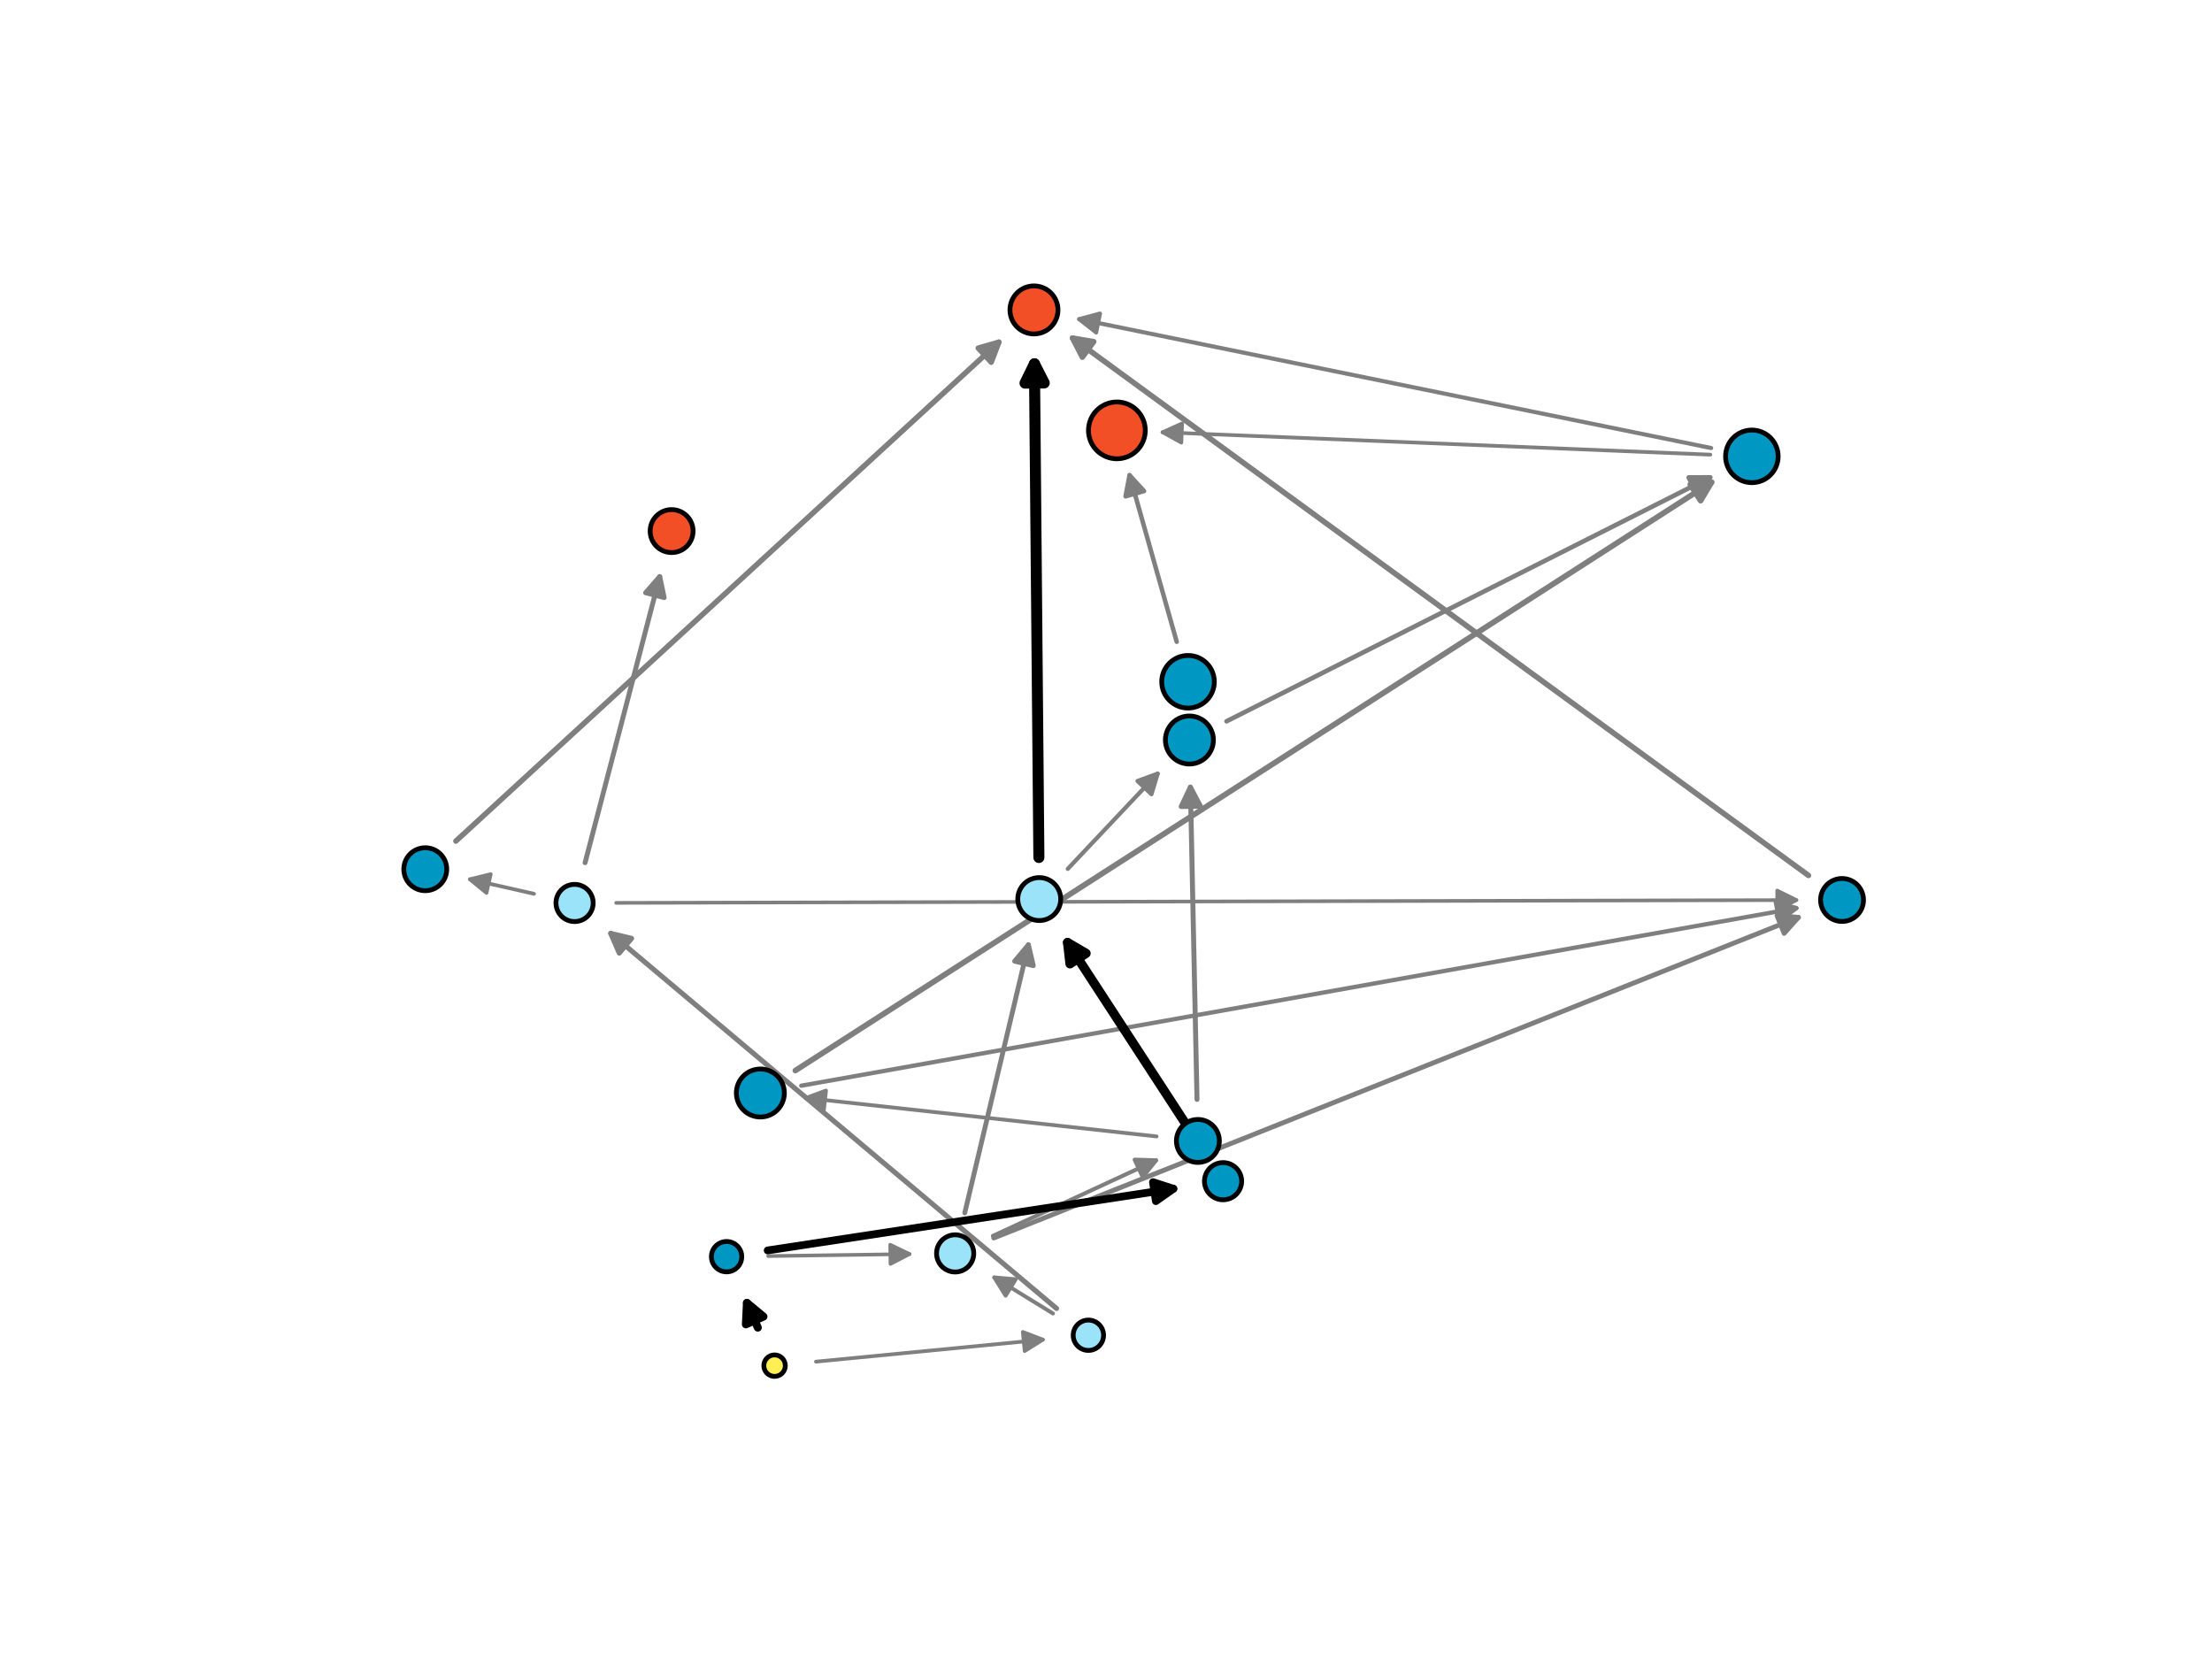 <?xml version="1.0" encoding="utf-8" standalone="no"?>
<!DOCTYPE svg PUBLIC "-//W3C//DTD SVG 1.1//EN"
  "http://www.w3.org/Graphics/SVG/1.1/DTD/svg11.dtd">
<svg xmlns:xlink="http://www.w3.org/1999/xlink" width="460.8pt" height="345.6pt" viewBox="0 0 460.8 345.6" xmlns="http://www.w3.org/2000/svg" version="1.1">
 <defs>
  <style type="text/css">*{stroke-linejoin: round; stroke-linecap: butt}</style>
 </defs>
 <g id="figure_1">
  <g id="patch_1">
   <path d="M 0 345.6 
L 460.8 345.6 
L 460.8 0 
L 0 0 
z
" style="fill: #ffffff"/>
  </g>
  <g id="axes_1">
   <g id="patch_2">
    <path d="M 128.352 188.084 
Q 251.71 187.792 374.227 187.503 
" clip-path="url(#p4254ea1cc5)" style="fill: none; stroke: #7f7f7f; stroke-width: 0.752; stroke-linecap: round"/>
    <path d="M 370.222 185.512 
L 374.227 187.503 
L 370.231 189.512 
L 370.222 185.512 
z
" clip-path="url(#p4254ea1cc5)" style="fill: #7f7f7f; stroke: #7f7f7f; stroke-width: 0.752; stroke-linecap: round"/>
   </g>
   <g id="patch_3">
    <path d="M 160.018 261.664 
Q 175.166 261.447 189.474 261.241 
" clip-path="url(#p4254ea1cc5)" style="fill: none; stroke: #7f7f7f; stroke-width: 0.752; stroke-linecap: round"/>
    <path d="M 185.446 259.299 
L 189.474 261.241 
L 185.503 263.298 
L 185.446 259.299 
z
" clip-path="url(#p4254ea1cc5)" style="fill: #7f7f7f; stroke: #7f7f7f; stroke-width: 0.752; stroke-linecap: round"/>
   </g>
   <g id="patch_4">
    <path d="M 356.295 94.712 
Q 298.806 92.361 242.177 90.045 
" clip-path="url(#p4254ea1cc5)" style="fill: none; stroke: #7f7f7f; stroke-width: 0.77; stroke-linecap: round"/>
    <path d="M 246.092 92.206 
L 242.177 90.045 
L 246.256 88.21 
L 246.092 92.206 
z
" clip-path="url(#p4254ea1cc5)" style="fill: #7f7f7f; stroke: #7f7f7f; stroke-width: 0.77; stroke-linecap: round"/>
   </g>
   <g id="patch_5">
    <path d="M 169.98 283.656 
Q 194.044 281.324 217.249 279.075 
" clip-path="url(#p4254ea1cc5)" style="fill: none; stroke: #7f7f7f; stroke-width: 0.773; stroke-linecap: round"/>
    <path d="M 213.074 277.47 
L 217.249 279.075 
L 213.46 281.451 
L 213.074 277.47 
z
" clip-path="url(#p4254ea1cc5)" style="fill: #7f7f7f; stroke: #7f7f7f; stroke-width: 0.773; stroke-linecap: round"/>
   </g>
   <g id="patch_6">
    <path d="M 111.246 186.195 
Q 104.142 184.589 97.885 183.174 
" clip-path="url(#p4254ea1cc5)" style="fill: none; stroke: #7f7f7f; stroke-width: 0.775; stroke-linecap: round"/>
    <path d="M 101.345 186.007 
L 97.885 183.174 
L 102.227 182.106 
L 101.345 186.007 
z
" clip-path="url(#p4254ea1cc5)" style="fill: #7f7f7f; stroke: #7f7f7f; stroke-width: 0.775; stroke-linecap: round"/>
   </g>
   <g id="patch_7">
    <path d="M 240.934 236.737 
Q 203.969 232.686 167.878 228.732 
" clip-path="url(#p4254ea1cc5)" style="fill: none; stroke: #7f7f7f; stroke-width: 0.786; stroke-linecap: round"/>
    <path d="M 171.636 231.155 
L 167.878 228.732 
L 172.072 227.179 
L 171.636 231.155 
z
" clip-path="url(#p4254ea1cc5)" style="fill: #7f7f7f; stroke: #7f7f7f; stroke-width: 0.786; stroke-linecap: round"/>
   </g>
   <g id="patch_8">
    <path d="M 247.569 145.498 
Q 247.528 143.761 247.508 142.911 
" clip-path="url(#p4254ea1cc5)" style="fill: none; stroke: #7f7f7f; stroke-width: 0.794; stroke-linecap: round"/>
    <path d="M 245.603 146.957 
L 247.508 142.911 
L 249.602 146.862 
L 245.603 146.957 
z
" clip-path="url(#p4254ea1cc5)" style="fill: #7f7f7f; stroke: #7f7f7f; stroke-width: 0.794; stroke-linecap: round"/>
   </g>
   <g id="patch_9">
    <path d="M 219.354 273.624 
Q 212.855 269.632 207.129 266.114 
" clip-path="url(#p4254ea1cc5)" style="fill: none; stroke: #7f7f7f; stroke-width: 0.812; stroke-linecap: round"/>
    <path d="M 209.491 269.912 
L 207.129 266.114 
L 211.585 266.504 
L 209.491 269.912 
z
" clip-path="url(#p4254ea1cc5)" style="fill: #7f7f7f; stroke: #7f7f7f; stroke-width: 0.812; stroke-linecap: round"/>
   </g>
   <g id="patch_10">
    <path d="M 206.836 257.463 
Q 224.26 249.392 240.837 241.713 
" clip-path="url(#p4254ea1cc5)" style="fill: none; stroke: #7f7f7f; stroke-width: 0.835; stroke-linecap: round"/>
    <path d="M 236.367 241.579 
L 240.837 241.713 
L 238.048 245.209 
L 236.367 241.579 
z
" clip-path="url(#p4254ea1cc5)" style="fill: #7f7f7f; stroke: #7f7f7f; stroke-width: 0.835; stroke-linecap: round"/>
   </g>
   <g id="patch_11">
    <path d="M 356.462 93.335 
Q 290.171 79.815 224.822 66.487 
" clip-path="url(#p4254ea1cc5)" style="fill: none; stroke: #7f7f7f; stroke-width: 0.86; stroke-linecap: round"/>
    <path d="M 228.341 69.246 
L 224.822 66.487 
L 229.141 65.327 
L 228.341 69.246 
z
" clip-path="url(#p4254ea1cc5)" style="fill: #7f7f7f; stroke: #7f7f7f; stroke-width: 0.86; stroke-linecap: round"/>
   </g>
   <g id="patch_12">
    <path d="M 222.439 180.997 
Q 232.133 170.727 241.16 161.164 
" clip-path="url(#p4254ea1cc5)" style="fill: none; stroke: #7f7f7f; stroke-width: 0.869; stroke-linecap: round"/>
    <path d="M 236.96 162.699 
L 241.16 161.164 
L 239.869 165.445 
L 236.96 162.699 
z
" clip-path="url(#p4254ea1cc5)" style="fill: #7f7f7f; stroke: #7f7f7f; stroke-width: 0.869; stroke-linecap: round"/>
   </g>
   <g id="patch_13">
    <path d="M 166.921 226.172 
Q 271.063 207.587 374.221 189.177 
" clip-path="url(#p4254ea1cc5)" style="fill: none; stroke: #7f7f7f; stroke-width: 0.894; stroke-linecap: round"/>
    <path d="M 369.932 187.911 
L 374.221 189.177 
L 370.635 191.849 
L 369.932 187.911 
z
" clip-path="url(#p4254ea1cc5)" style="fill: #7f7f7f; stroke: #7f7f7f; stroke-width: 0.894; stroke-linecap: round"/>
   </g>
   <g id="patch_14">
    <path d="M 245.129 133.691 
Q 240.077 115.84 235.31 98.997 
" clip-path="url(#p4254ea1cc5)" style="fill: none; stroke: #7f7f7f; stroke-width: 0.936; stroke-linecap: round"/>
    <path d="M 234.475 103.391 
L 235.31 98.997 
L 238.324 102.301 
L 234.475 103.391 
z
" clip-path="url(#p4254ea1cc5)" style="fill: #7f7f7f; stroke: #7f7f7f; stroke-width: 0.936; stroke-linecap: round"/>
   </g>
   <g id="patch_15">
    <path d="M 255.509 150.256 
Q 306.362 124.61 356.258 99.447 
" clip-path="url(#p4254ea1cc5)" style="fill: none; stroke: #7f7f7f; stroke-width: 0.959; stroke-linecap: round"/>
    <path d="M 351.786 99.463 
L 356.258 99.447 
L 353.587 103.034 
L 351.786 99.463 
z
" clip-path="url(#p4254ea1cc5)" style="fill: #7f7f7f; stroke: #7f7f7f; stroke-width: 0.959; stroke-linecap: round"/>
   </g>
   <g id="patch_16">
    <path d="M 207.018 257.9 
Q 291.353 224.293 374.642 191.102 
" clip-path="url(#p4254ea1cc5)" style="fill: none; stroke: #7f7f7f; stroke-width: 1.006; stroke-linecap: round"/>
    <path d="M 370.186 190.725 
L 374.642 191.102 
L 371.666 194.441 
L 370.186 190.725 
z
" clip-path="url(#p4254ea1cc5)" style="fill: #7f7f7f; stroke: #7f7f7f; stroke-width: 1.006; stroke-linecap: round"/>
   </g>
   <g id="patch_17">
    <path d="M 200.976 252.676 
Q 207.736 224.196 214.236 196.812 
" clip-path="url(#p4254ea1cc5)" style="fill: none; stroke: #7f7f7f; stroke-width: 1.007; stroke-linecap: round"/>
    <path d="M 211.366 200.242 
L 214.236 196.812 
L 215.258 201.166 
L 211.366 200.242 
z
" clip-path="url(#p4254ea1cc5)" style="fill: #7f7f7f; stroke: #7f7f7f; stroke-width: 1.007; stroke-linecap: round"/>
   </g>
   <g id="patch_18">
    <path d="M 121.882 179.721 
Q 129.803 149.366 137.436 120.114 
" clip-path="url(#p4254ea1cc5)" style="fill: none; stroke: #7f7f7f; stroke-width: 1.018; stroke-linecap: round"/>
    <path d="M 134.491 123.479 
L 137.436 120.114 
L 138.361 124.489 
L 134.491 123.479 
z
" clip-path="url(#p4254ea1cc5)" style="fill: #7f7f7f; stroke: #7f7f7f; stroke-width: 1.018; stroke-linecap: round"/>
   </g>
   <g id="patch_19">
    <path d="M 249.359 229.021 
Q 248.659 195.918 247.982 163.975 
" clip-path="url(#p4254ea1cc5)" style="fill: none; stroke: #7f7f7f; stroke-width: 1.037; stroke-linecap: round"/>
    <path d="M 246.067 168.016 
L 247.982 163.975 
L 250.066 167.932 
L 246.067 168.016 
z
" clip-path="url(#p4254ea1cc5)" style="fill: #7f7f7f; stroke: #7f7f7f; stroke-width: 1.037; stroke-linecap: round"/>
   </g>
   <g id="patch_20">
    <path d="M 220.103 272.58 
Q 173.212 233.13 127.227 194.441 
" clip-path="url(#p4254ea1cc5)" style="fill: none; stroke: #7f7f7f; stroke-width: 1.057; stroke-linecap: round"/>
    <path d="M 129 198.547 
L 127.227 194.441 
L 131.575 195.486 
L 129 198.547 
z
" clip-path="url(#p4254ea1cc5)" style="fill: #7f7f7f; stroke: #7f7f7f; stroke-width: 1.057; stroke-linecap: round"/>
   </g>
   <g id="patch_21">
    <path d="M 94.965 175.216 
Q 151.992 122.819 208.085 71.28 
" clip-path="url(#p4254ea1cc5)" style="fill: none; stroke: #7f7f7f; stroke-width: 1.133; stroke-linecap: round"/>
    <path d="M 203.787 72.514 
L 208.085 71.28 
L 206.493 75.459 
L 203.787 72.514 
z
" clip-path="url(#p4254ea1cc5)" style="fill: #7f7f7f; stroke: #7f7f7f; stroke-width: 1.133; stroke-linecap: round"/>
   </g>
   <g id="patch_22">
    <path d="M 376.736 182.373 
Q 299.562 126.022 223.427 70.429 
" clip-path="url(#p4254ea1cc5)" style="fill: none; stroke: #7f7f7f; stroke-width: 1.15; stroke-linecap: round"/>
    <path d="M 225.478 74.403 
L 223.427 70.429 
L 227.837 71.173 
L 225.478 74.403 
z
" clip-path="url(#p4254ea1cc5)" style="fill: #7f7f7f; stroke: #7f7f7f; stroke-width: 1.15; stroke-linecap: round"/>
   </g>
   <g id="patch_23">
    <path d="M 165.687 223.012 
Q 261.673 161.379 356.553 100.455 
" clip-path="url(#p4254ea1cc5)" style="fill: none; stroke: #7f7f7f; stroke-width: 1.174; stroke-linecap: round"/>
    <path d="M 352.107 100.933 
L 356.553 100.455 
L 354.268 104.299 
L 352.107 100.933 
z
" clip-path="url(#p4254ea1cc5)" style="fill: #7f7f7f; stroke: #7f7f7f; stroke-width: 1.174; stroke-linecap: round"/>
   </g>
   <g id="patch_24">
    <path d="M 159.923 260.487 
Q 203.074 253.927 244.442 247.639 
" clip-path="url(#p4254ea1cc5)" style="fill: none; stroke: #000000; stroke-width: 1.614; stroke-linecap: round"/>
    <path d="M 240.187 246.263 
L 244.442 247.639 
L 240.788 250.217 
L 240.187 246.263 
z
" clip-path="url(#p4254ea1cc5)" style="stroke: #000000; stroke-width: 1.614; stroke-linecap: round"/>
   </g>
   <g id="patch_25">
    <path d="M 157.868 276.568 
Q 156.36 273.142 155.601 271.418 
" clip-path="url(#p4254ea1cc5)" style="fill: none; stroke: #000000; stroke-width: 1.664; stroke-linecap: round"/>
    <path d="M 155.382 275.885 
L 155.601 271.418 
L 159.043 274.273 
L 155.382 275.885 
z
" clip-path="url(#p4254ea1cc5)" style="stroke: #000000; stroke-width: 1.664; stroke-linecap: round"/>
   </g>
   <g id="patch_26">
    <path d="M 250.058 238.809 
Q 235.64 216.678 222.39 196.341 
" clip-path="url(#p4254ea1cc5)" style="fill: none; stroke: #000000; stroke-width: 1.915; stroke-linecap: round"/>
    <path d="M 222.898 200.784 
L 222.39 196.341 
L 226.249 198.6 
L 222.898 200.784 
z
" clip-path="url(#p4254ea1cc5)" style="stroke: #000000; stroke-width: 1.915; stroke-linecap: round"/>
   </g>
   <g id="patch_27">
    <path d="M 216.418 178.63 
Q 215.945 125.926 215.495 75.791 
" clip-path="url(#p4254ea1cc5)" style="fill: none; stroke: #000000; stroke-width: 2.298; stroke-linecap: round"/>
    <path d="M 213.531 79.809 
L 215.495 75.791 
L 217.531 79.773 
L 213.531 79.809 
z
" clip-path="url(#p4254ea1cc5)" style="stroke: #000000; stroke-width: 2.298; stroke-linecap: round"/>
   </g>
   <g id="PathCollection_1">
    <path d="M 161.357 286.728 
C 161.95 286.728 162.519 286.492 162.939 286.073 
C 163.358 285.653 163.594 285.085 163.594 284.492 
C 163.594 283.899 163.358 283.33 162.939 282.91 
C 162.519 282.491 161.95 282.256 161.357 282.256 
C 160.764 282.256 160.196 282.491 159.776 282.91 
C 159.357 283.33 159.121 283.899 159.121 284.492 
C 159.121 285.085 159.357 285.653 159.776 286.073 
C 160.196 286.492 160.764 286.728 161.357 286.728 
z
" clip-path="url(#p4254ea1cc5)" style="fill: #ffef55; stroke: #000000"/>
    <path d="M 151.36 264.95 
C 152.199 264.95 153.003 264.617 153.596 264.024 
C 154.189 263.431 154.522 262.627 154.522 261.788 
C 154.522 260.95 154.189 260.145 153.596 259.552 
C 153.003 258.959 152.199 258.626 151.36 258.626 
C 150.521 258.626 149.717 258.959 149.124 259.552 
C 148.531 260.145 148.198 260.95 148.198 261.788 
C 148.198 262.627 148.531 263.431 149.124 264.024 
C 149.717 264.617 150.521 264.95 151.36 264.95 
z
" clip-path="url(#p4254ea1cc5)" style="fill: #0097c3; stroke: #000000"/>
    <path d="M 226.73 281.318 
C 227.569 281.318 228.373 280.985 228.966 280.392 
C 229.559 279.799 229.892 278.994 229.892 278.156 
C 229.892 277.317 229.559 276.513 228.966 275.92 
C 228.373 275.327 227.569 274.993 226.73 274.993 
C 225.892 274.993 225.087 275.327 224.494 275.92 
C 223.901 276.513 223.568 277.317 223.568 278.156 
C 223.568 278.994 223.901 279.799 224.494 280.392 
C 225.087 280.985 225.892 281.318 226.73 281.318 
z
" clip-path="url(#p4254ea1cc5)" style="fill: #9be3f9; stroke: #000000"/>
    <path d="M 254.786 249.939 
C 255.813 249.939 256.798 249.531 257.525 248.805 
C 258.251 248.079 258.659 247.094 258.659 246.066 
C 258.659 245.039 258.251 244.054 257.525 243.328 
C 256.798 242.602 255.813 242.194 254.786 242.194 
C 253.759 242.194 252.774 242.602 252.048 243.328 
C 251.321 244.054 250.913 245.039 250.913 246.066 
C 250.913 247.094 251.321 248.079 252.048 248.805 
C 252.774 249.531 253.759 249.939 254.786 249.939 
z
" clip-path="url(#p4254ea1cc5)" style="fill: #0097c3; stroke: #000000"/>
    <path d="M 198.975 264.978 
C 200.002 264.978 200.988 264.57 201.714 263.844 
C 202.44 263.117 202.848 262.132 202.848 261.105 
C 202.848 260.078 202.44 259.093 201.714 258.366 
C 200.988 257.64 200.002 257.232 198.975 257.232 
C 197.948 257.232 196.963 257.64 196.237 258.366 
C 195.51 259.093 195.102 260.078 195.102 261.105 
C 195.102 262.132 195.51 263.117 196.237 263.844 
C 196.963 264.57 197.948 264.978 198.975 264.978 
z
" clip-path="url(#p4254ea1cc5)" style="fill: #9be3f9; stroke: #000000"/>
    <path d="M 119.694 191.977 
C 120.721 191.977 121.707 191.569 122.433 190.843 
C 123.159 190.116 123.567 189.131 123.567 188.104 
C 123.567 187.077 123.159 186.092 122.433 185.365 
C 121.707 184.639 120.721 184.231 119.694 184.231 
C 118.667 184.231 117.682 184.639 116.956 185.365 
C 116.229 186.092 115.821 187.077 115.821 188.104 
C 115.821 189.131 116.229 190.116 116.956 190.843 
C 117.682 191.569 118.667 191.977 119.694 191.977 
z
" clip-path="url(#p4254ea1cc5)" style="fill: #9be3f9; stroke: #000000"/>
    <path d="M 216.496 191.765 
C 217.682 191.765 218.819 191.293 219.658 190.455 
C 220.496 189.616 220.968 188.479 220.968 187.293 
C 220.968 186.107 220.496 184.969 219.658 184.13 
C 218.819 183.292 217.682 182.82 216.496 182.82 
C 215.31 182.82 214.172 183.292 213.333 184.13 
C 212.495 184.969 212.023 186.107 212.023 187.293 
C 212.023 188.479 212.495 189.616 213.333 190.455 
C 214.172 191.293 215.31 191.765 216.496 191.765 
z
" clip-path="url(#p4254ea1cc5)" style="fill: #9be3f9; stroke: #000000"/>
    <path d="M 383.73 191.952 
C 384.916 191.952 386.054 191.481 386.893 190.642 
C 387.731 189.804 388.202 188.666 388.202 187.48 
C 388.202 186.294 387.731 185.157 386.893 184.318 
C 386.054 183.479 384.916 183.008 383.73 183.008 
C 382.544 183.008 381.407 183.479 380.568 184.318 
C 379.729 185.157 379.258 186.294 379.258 187.48 
C 379.258 188.666 379.729 189.804 380.568 190.642 
C 381.407 191.481 382.544 191.952 383.73 191.952 
z
" clip-path="url(#p4254ea1cc5)" style="fill: #0097c3; stroke: #000000"/>
    <path d="M 249.543 242.152 
C 250.729 242.152 251.866 241.681 252.705 240.842 
C 253.544 240.004 254.015 238.866 254.015 237.68 
C 254.015 236.494 253.544 235.356 252.705 234.518 
C 251.866 233.679 250.729 233.208 249.543 233.208 
C 248.357 233.208 247.219 233.679 246.38 234.518 
C 245.542 235.356 245.071 236.494 245.071 237.68 
C 245.071 238.866 245.542 240.004 246.38 240.842 
C 247.219 241.681 248.357 242.152 249.543 242.152 
z
" clip-path="url(#p4254ea1cc5)" style="fill: #0097c3; stroke: #000000"/>
    <path d="M 88.59 185.546 
C 89.776 185.546 90.913 185.075 91.752 184.236 
C 92.591 183.397 93.062 182.26 93.062 181.074 
C 93.062 179.888 92.591 178.75 91.752 177.911 
C 90.913 177.073 89.776 176.601 88.59 176.601 
C 87.404 176.601 86.266 177.073 85.427 177.911 
C 84.589 178.75 84.118 179.888 84.118 181.074 
C 84.118 182.26 84.589 183.397 85.427 184.236 
C 86.266 185.075 87.404 185.546 88.59 185.546 
z
" clip-path="url(#p4254ea1cc5)" style="fill: #0097c3; stroke: #000000"/>
    <path d="M 139.91 115.106 
C 141.096 115.106 142.234 114.634 143.072 113.796 
C 143.911 112.957 144.382 111.819 144.382 110.633 
C 144.382 109.447 143.911 108.31 143.072 107.471 
C 142.234 106.632 141.096 106.161 139.91 106.161 
C 138.724 106.161 137.586 106.632 136.748 107.471 
C 135.909 108.31 135.438 109.447 135.438 110.633 
C 135.438 111.819 135.909 112.957 136.748 113.796 
C 137.586 114.634 138.724 115.106 139.91 115.106 
z
" clip-path="url(#p4254ea1cc5)" style="fill: #f24f26; stroke: #000000"/>
    <path d="M 215.394 69.564 
C 216.72 69.564 217.992 69.038 218.93 68.1 
C 219.868 67.162 220.394 65.89 220.394 64.564 
C 220.394 63.238 219.868 61.966 218.93 61.029 
C 217.992 60.091 216.72 59.564 215.394 59.564 
C 214.068 59.564 212.797 60.091 211.859 61.029 
C 210.921 61.966 210.394 63.238 210.394 64.564 
C 210.394 65.89 210.921 67.162 211.859 68.1 
C 212.797 69.038 214.068 69.564 215.394 69.564 
z
" clip-path="url(#p4254ea1cc5)" style="fill: #f24f26; stroke: #000000"/>
    <path d="M 247.774 159.156 
C 249.1 159.156 250.372 158.63 251.31 157.692 
C 252.247 156.754 252.774 155.482 252.774 154.156 
C 252.774 152.83 252.247 151.559 251.31 150.621 
C 250.372 149.683 249.1 149.156 247.774 149.156 
C 246.448 149.156 245.176 149.683 244.239 150.621 
C 243.301 151.559 242.774 152.83 242.774 154.156 
C 242.774 155.482 243.301 156.754 244.239 157.692 
C 245.176 158.63 246.448 159.156 247.774 159.156 
z
" clip-path="url(#p4254ea1cc5)" style="fill: #0097c3; stroke: #000000"/>
    <path d="M 158.397 232.693 
C 159.723 232.693 160.995 232.166 161.933 231.228 
C 162.871 230.291 163.397 229.019 163.397 227.693 
C 163.397 226.367 162.871 225.095 161.933 224.157 
C 160.995 223.22 159.723 222.693 158.397 222.693 
C 157.071 222.693 155.799 223.22 154.862 224.157 
C 153.924 225.095 153.397 226.367 153.397 227.693 
C 153.397 229.019 153.924 230.291 154.862 231.228 
C 155.799 232.166 157.071 232.693 158.397 232.693 
z
" clip-path="url(#p4254ea1cc5)" style="fill: #0097c3; stroke: #000000"/>
    <path d="M 364.946 100.543 
C 366.399 100.543 367.792 99.966 368.819 98.939 
C 369.846 97.912 370.423 96.518 370.423 95.066 
C 370.423 93.613 369.846 92.22 368.819 91.193 
C 367.792 90.166 366.399 89.589 364.946 89.589 
C 363.494 89.589 362.1 90.166 361.073 91.193 
C 360.046 92.22 359.469 93.613 359.469 95.066 
C 359.469 96.518 360.046 97.912 361.073 98.939 
C 362.1 99.966 363.494 100.543 364.946 100.543 
z
" clip-path="url(#p4254ea1cc5)" style="fill: #0097c3; stroke: #000000"/>
    <path d="M 247.487 147.5 
C 248.94 147.5 250.333 146.923 251.36 145.896 
C 252.387 144.869 252.964 143.476 252.964 142.023 
C 252.964 140.571 252.387 139.177 251.36 138.15 
C 250.333 137.123 248.94 136.546 247.487 136.546 
C 246.035 136.546 244.641 137.123 243.614 138.15 
C 242.587 139.177 242.01 140.571 242.01 142.023 
C 242.01 143.476 242.587 144.869 243.614 145.896 
C 244.641 146.923 246.035 147.5 247.487 147.5 
z
" clip-path="url(#p4254ea1cc5)" style="fill: #0097c3; stroke: #000000"/>
    <path d="M 232.666 95.572 
C 234.235 95.572 235.74 94.948 236.85 93.839 
C 237.959 92.73 238.582 91.225 238.582 89.656 
C 238.582 88.087 237.959 86.582 236.85 85.472 
C 235.74 84.363 234.235 83.74 232.666 83.74 
C 231.097 83.74 229.592 84.363 228.483 85.472 
C 227.374 86.582 226.75 88.087 226.75 89.656 
C 226.75 91.225 227.374 92.73 228.483 93.839 
C 229.592 94.948 231.097 95.572 232.666 95.572 
z
" clip-path="url(#p4254ea1cc5)" style="fill: #f24f26; stroke: #000000"/>
   </g>
  </g>
 </g>
 <defs>
  <clipPath id="p4254ea1cc5">
   <rect x="57.6" y="41.472" width="357.12" height="266.112"/>
  </clipPath>
 </defs>
</svg>
